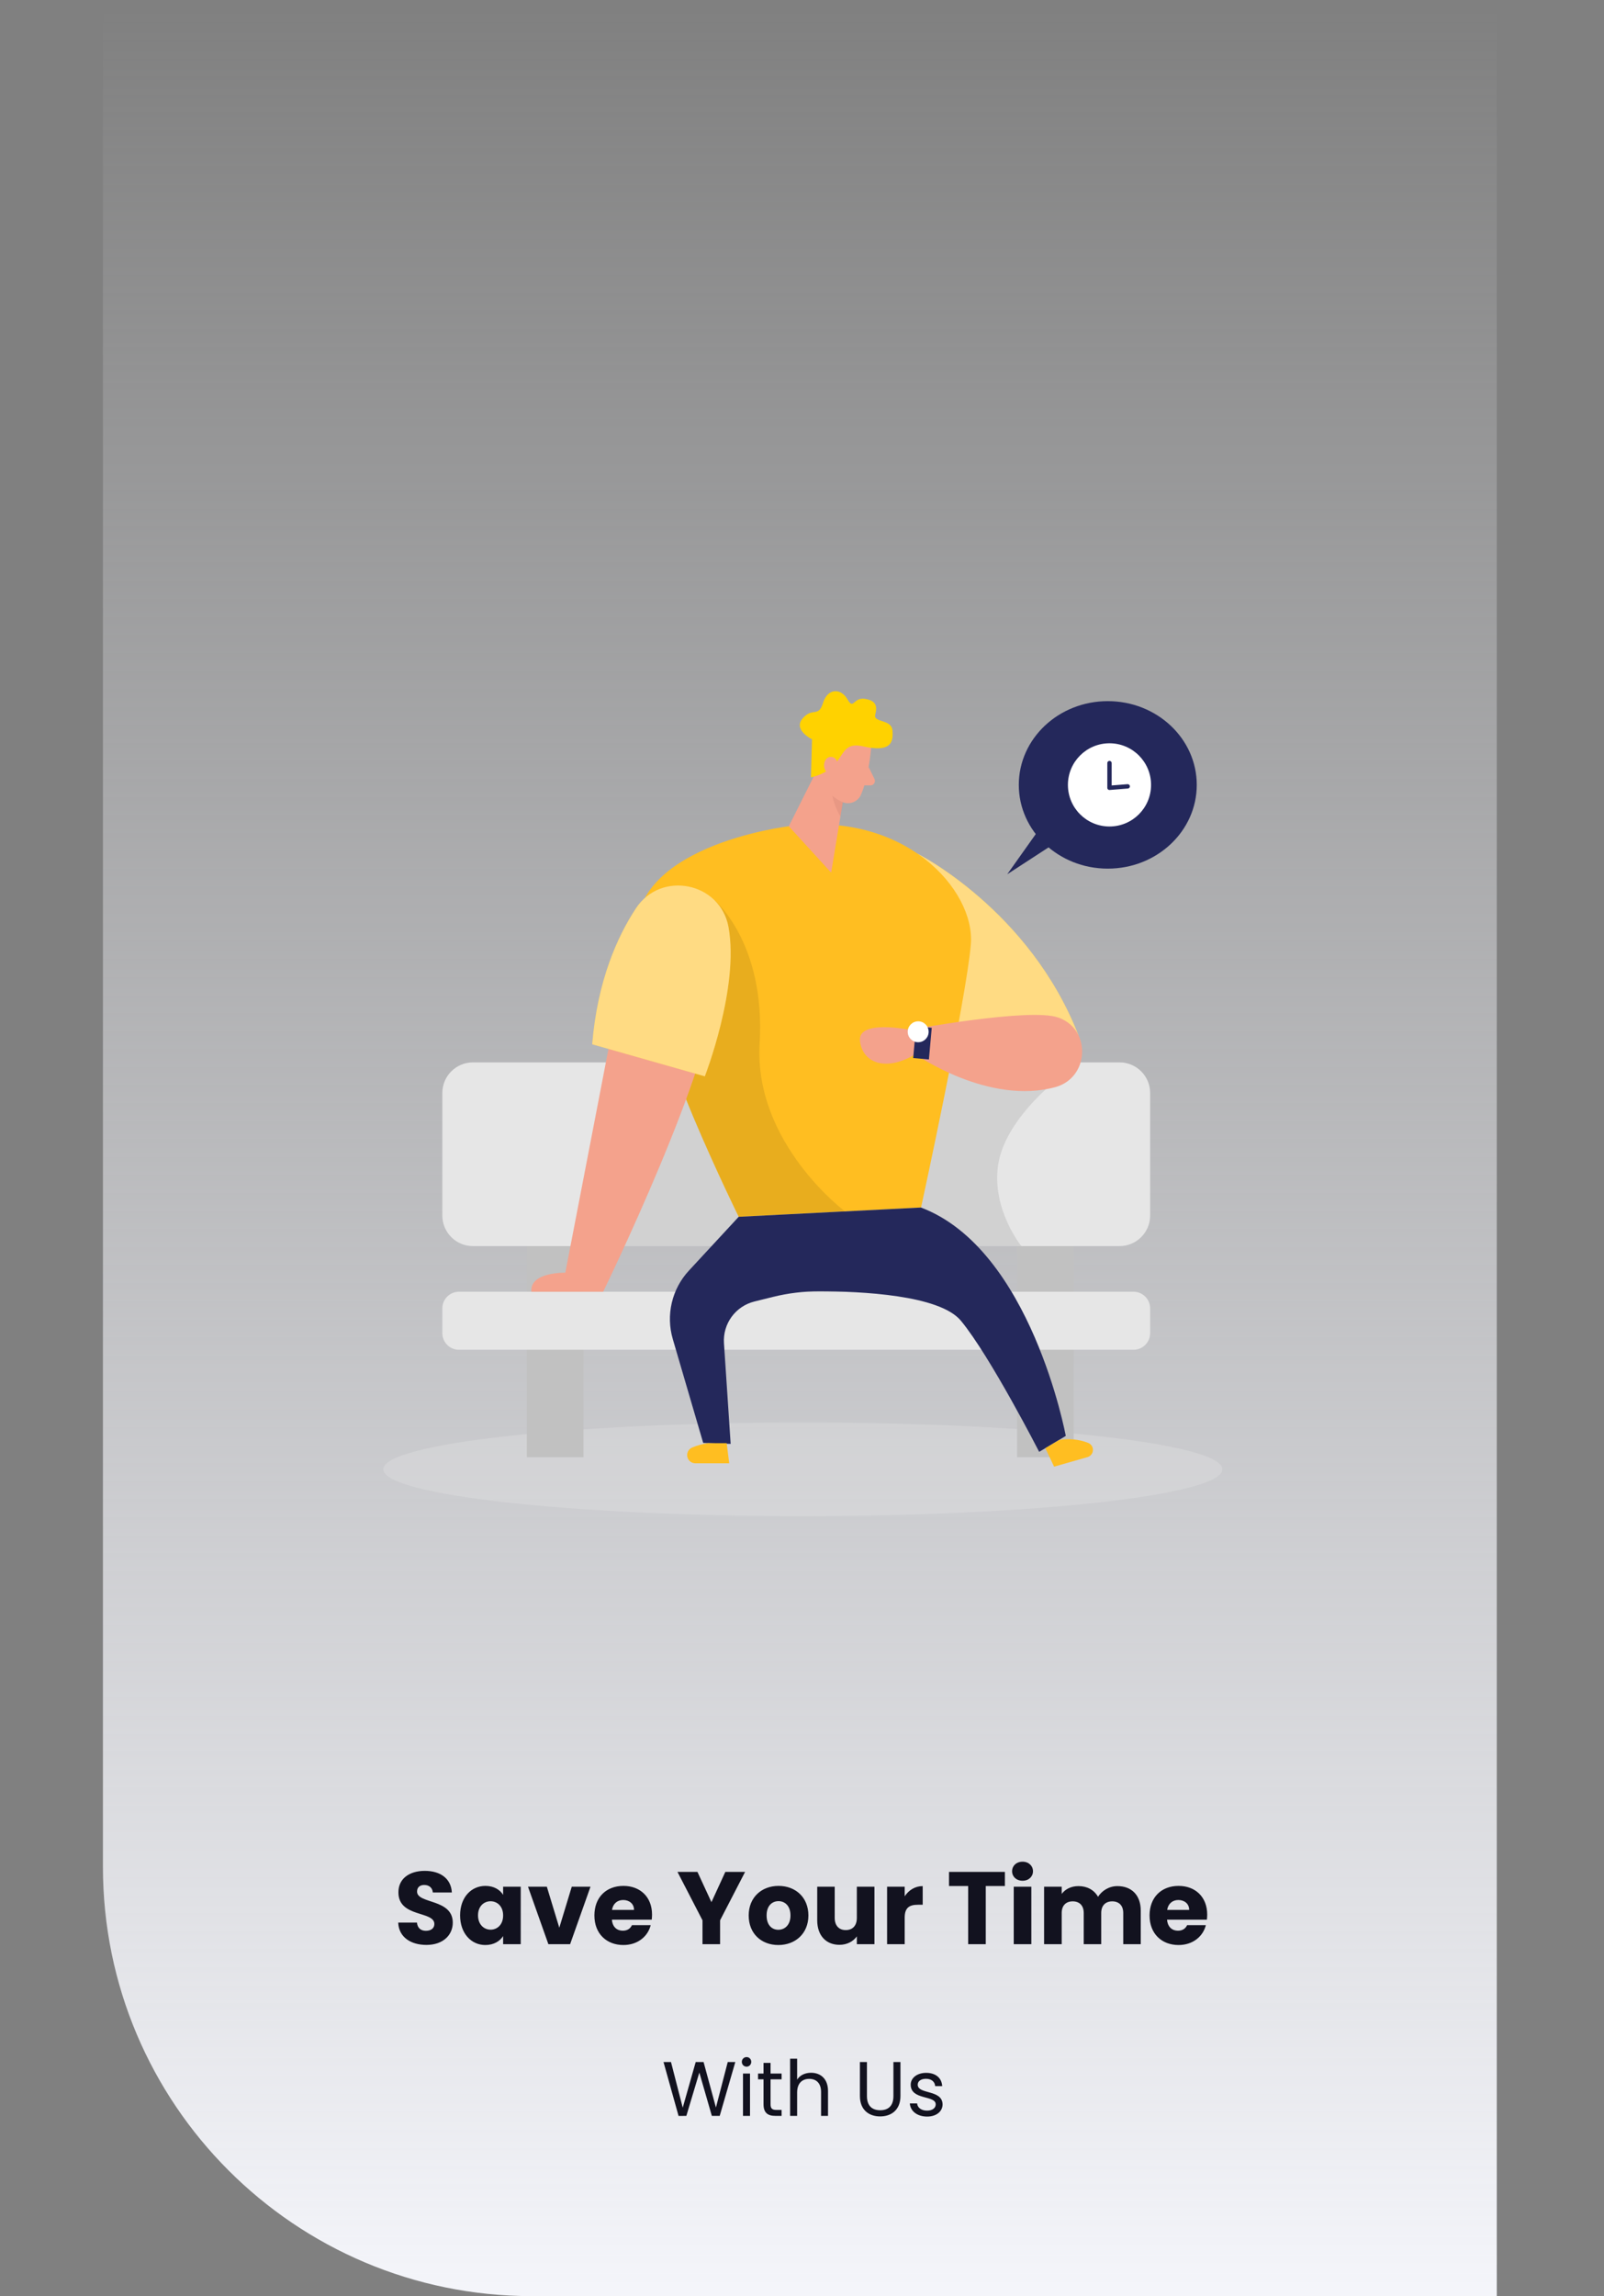 <svg width="374" height="535" viewBox="0 0 374 535" fill="none" xmlns="http://www.w3.org/2000/svg">
<rect x="0" y="0" width="374" height="535" fill="#808080" stroke="none"/>
<path d="M349 535H124C68.772 535 24 490.228 24 435V0H349V535Z" fill="url(#paint0_linear_581_3536)"/>
<path d="M105.572 447.984C105.572 442.344 97.244 443.664 97.244 440.736C97.244 439.68 97.988 439.176 98.972 439.2C100.076 439.224 100.844 439.872 100.916 440.952H105.356C105.188 437.736 102.716 435.912 99.044 435.912C95.516 435.912 92.9 437.688 92.9 440.88C92.852 446.856 101.276 445.176 101.276 448.296C101.276 449.28 100.508 449.88 99.308 449.88C98.156 449.88 97.34 449.256 97.22 447.96H92.852C92.972 451.368 95.804 453.168 99.428 453.168C103.364 453.168 105.572 450.816 105.572 447.984ZM107.281 446.28C107.281 450.504 109.897 453.192 113.161 453.192C115.153 453.192 116.569 452.28 117.313 451.104V453H121.417V439.608H117.313V441.504C116.593 440.328 115.177 439.416 113.185 439.416C109.897 439.416 107.281 442.056 107.281 446.28ZM117.313 446.304C117.313 448.44 115.945 449.616 114.385 449.616C112.849 449.616 111.457 448.416 111.457 446.28C111.457 444.144 112.849 442.992 114.385 442.992C115.945 442.992 117.313 444.168 117.313 446.304ZM123.114 439.608L127.866 453H132.93L137.682 439.608H133.314L130.41 449.16L127.506 439.608H123.114ZM145.314 442.704C146.682 442.704 147.834 443.544 147.834 445.008H142.698C142.938 443.52 143.97 442.704 145.314 442.704ZM151.722 448.56H147.354C147.018 449.28 146.37 449.856 145.218 449.856C143.898 449.856 142.818 449.04 142.674 447.288H151.962C152.01 446.88 152.034 446.472 152.034 446.088C152.034 442.008 149.274 439.416 145.362 439.416C141.378 439.416 138.594 442.056 138.594 446.304C138.594 450.552 141.426 453.192 145.362 453.192C148.698 453.192 151.074 451.176 151.722 448.56ZM163.797 447.432V453H167.901V447.432L173.733 436.152H169.125L165.885 443.208L162.621 436.152H157.965L163.797 447.432ZM188.49 446.304C188.49 442.056 185.466 439.416 181.53 439.416C177.618 439.416 174.57 442.056 174.57 446.304C174.57 450.552 177.546 453.192 181.482 453.192C185.418 453.192 188.49 450.552 188.49 446.304ZM178.746 446.304C178.746 444.024 180.042 442.968 181.53 442.968C182.97 442.968 184.314 444.024 184.314 446.304C184.314 448.56 182.946 449.64 181.482 449.64C179.994 449.64 178.746 448.56 178.746 446.304ZM203.892 439.608H199.788V446.88C199.788 448.704 198.78 449.712 197.196 449.712C195.66 449.712 194.628 448.704 194.628 446.88V439.608H190.548V447.432C190.548 451.008 192.636 453.144 195.732 453.144C197.532 453.144 198.972 452.328 199.788 451.176V453H203.892V439.608ZM210.944 446.784C210.944 444.48 212.072 443.808 214.016 443.808H215.144V439.464C213.344 439.464 211.88 440.424 210.944 441.84V439.608H206.84V453H210.944V446.784ZM221.279 439.44H225.743V453H229.847V439.44H234.311V436.152H221.279V439.44ZM236.371 453H240.475V439.608H236.371V453ZM238.435 438.216C239.875 438.216 240.859 437.232 240.859 436.008C240.859 434.76 239.875 433.776 238.435 433.776C236.971 433.776 235.987 434.76 235.987 436.008C235.987 437.232 236.971 438.216 238.435 438.216ZM261.905 453H265.985V445.176C265.985 441.576 263.849 439.464 260.537 439.464C258.593 439.464 256.913 440.544 256.025 441.96C255.113 440.352 253.481 439.464 251.465 439.464C249.713 439.464 248.345 440.208 247.553 441.288V439.608H243.449V453H247.553V445.728C247.553 443.976 248.561 443.016 250.121 443.016C251.681 443.016 252.689 443.976 252.689 445.728V453H256.769V445.728C256.769 443.976 257.777 443.016 259.337 443.016C260.897 443.016 261.905 443.976 261.905 445.728V453ZM274.759 442.704C276.127 442.704 277.279 443.544 277.279 445.008H272.143C272.383 443.52 273.415 442.704 274.759 442.704ZM281.167 448.56H276.799C276.463 449.28 275.815 449.856 274.663 449.856C273.343 449.856 272.263 449.04 272.119 447.288H281.407C281.455 446.88 281.479 446.472 281.479 446.088C281.479 442.008 278.719 439.416 274.807 439.416C270.823 439.416 268.039 442.056 268.039 446.304C268.039 450.552 270.871 453.192 274.807 453.192C278.143 453.192 280.519 451.176 281.167 448.56Z" fill="#12121F"/>
<path d="M158.219 493.018L160.037 493L163.061 482.902L165.977 493H167.813L171.449 480.454H169.685L166.931 491.056L164.051 480.454H162.215L159.191 491.092L156.455 480.454H154.709L158.219 493.018ZM173.241 493H174.879V483.136H173.241V493ZM174.087 481.534C174.681 481.534 175.167 481.048 175.167 480.418C175.167 479.788 174.681 479.302 174.087 479.302C173.457 479.302 172.971 479.788 172.971 480.418C172.971 481.048 173.457 481.534 174.087 481.534ZM178.031 490.3C178.031 492.28 179.021 493 180.767 493H182.243V491.614H181.037C180.029 491.614 179.669 491.272 179.669 490.3V484.486H182.243V483.136H179.669V480.652H178.031V483.136H176.753V484.486H178.031V490.3ZM184.228 493H185.866V487.546C185.866 485.422 187.018 484.378 188.692 484.378C190.348 484.378 191.446 485.404 191.446 487.42V493H193.066V487.186C193.066 484.36 191.32 482.956 189.124 482.956C187.738 482.956 186.514 483.514 185.866 484.558V479.68H184.228V493ZM200.504 488.374C200.504 491.632 202.628 493.126 205.22 493.126C207.812 493.126 209.954 491.632 209.954 488.374V480.454H208.316V488.392C208.316 490.696 207.092 491.686 205.238 491.686C203.384 491.686 202.142 490.696 202.142 488.392V480.454H200.504V488.374ZM219.779 490.318C219.707 486.79 213.983 488.068 213.983 485.728C213.983 484.936 214.703 484.36 215.909 484.36C217.223 484.36 217.979 485.08 218.051 486.07H219.689C219.581 484.144 218.141 482.974 215.963 482.974C213.767 482.974 212.345 484.216 212.345 485.728C212.345 489.4 218.177 488.122 218.177 490.318C218.177 491.128 217.457 491.776 216.161 491.776C214.775 491.776 213.929 491.056 213.839 490.102H212.147C212.255 491.902 213.875 493.162 216.179 493.162C218.357 493.162 219.779 491.938 219.779 490.318Z" fill="#12121F"/>
<path d="M213.933 198.91C213.933 198.91 240.087 212.003 251.473 241.259L219.414 243.067L213.933 198.91Z" fill="#FFBE21"/>
<path opacity="0.44" d="M219.414 243.067L213.933 198.91C213.933 198.91 240.087 212.003 251.473 241.259" fill="white"/>
<path opacity="0.3" d="M187.189 353.249C241.213 353.249 285.007 348.367 285.007 342.345C285.007 336.322 241.213 331.44 187.189 331.44C133.166 331.44 89.371 336.322 89.371 342.345C89.371 348.367 133.166 353.249 187.189 353.249Z" fill="#E6E6E6"/>
<path d="M136.042 273.741H122.849V339.525H136.042V273.741Z" fill="#C1C1C1"/>
<path d="M250.346 273.741H237.152V339.525H250.346V273.741Z" fill="#C1C1C1"/>
<path d="M261.042 247.537H110.268C106.33 247.537 103.137 250.73 103.137 254.668V283.211C103.137 287.15 106.33 290.343 110.268 290.343H261.042C264.981 290.343 268.174 287.15 268.174 283.211V254.668C268.174 250.73 264.981 247.537 261.042 247.537Z" fill="#E6E6E6"/>
<path opacity="0.09" d="M145.279 290.343H238.155C238.155 290.343 231.189 281.81 232.732 271.427C234.274 261.045 246.058 251.915 246.058 251.915L224.647 246.708L189.478 250.804L156.997 248.681L145.279 290.343Z" fill="black"/>
<path d="M183.914 192.524C183.914 192.524 145.055 197.093 148.538 219.981C152.021 242.868 172.238 283.518 172.238 283.518L214.762 281.353C214.762 281.353 225.352 232.643 226.372 219.989C227.391 207.335 210.898 188.9 183.914 192.524Z" fill="#FFBE21"/>
<path d="M264.293 300.974H107.018C104.874 300.974 103.137 302.711 103.137 304.855V310.618C103.137 312.761 104.874 314.499 107.018 314.499H264.293C266.436 314.499 268.174 312.761 268.174 310.618V304.855C268.174 302.711 266.436 300.974 264.293 300.974Z" fill="#E6E6E6"/>
<path d="M193.501 173.418L183.923 192.524L193.799 203.329L197.423 181.329L193.501 173.418Z" fill="#F4A28C"/>
<path opacity="0.31" d="M197 184.796C195.713 184.002 194.687 182.849 194.048 181.479C194.048 181.479 193.028 185.26 195.955 190.236L197 184.796Z" fill="#CE8172"/>
<path d="M203.086 174.638C203.086 174.638 202.539 181.139 200.731 185.21C200.369 186.001 199.711 186.619 198.898 186.929C198.085 187.239 197.183 187.218 196.386 186.869C194.346 185.932 191.866 184.066 191.734 180.542L190.772 174.563C190.708 173.352 191.02 172.151 191.666 171.125C192.312 170.099 193.26 169.299 194.379 168.833C198.459 166.876 203.617 170.69 203.086 174.638Z" fill="#F4A28C"/>
<path d="M202.531 178.709L203.899 181.496C203.976 181.654 204.011 181.829 204.002 182.004C203.993 182.18 203.941 182.35 203.849 182.5C203.758 182.65 203.63 182.775 203.478 182.863C203.326 182.951 203.155 183 202.979 183.005H200.441L202.531 178.709Z" fill="#F4A28C"/>
<path d="M189.089 181.131L189.337 172.266C189.337 172.266 184.826 170.052 187.165 167.373C189.503 164.695 190.797 167.307 191.908 163.766C193.019 160.225 196.129 160.358 197.597 162.937C199.064 165.516 198.923 162.464 201.594 162.829C204.264 163.194 204.604 164.546 204.081 166.503C203.559 168.46 207.871 167.473 208.095 170.209C208.319 172.946 207.763 175.376 201.278 173.908C194.794 172.44 197.837 179.041 189.089 181.131Z" fill="#FFD200"/>
<path d="M195.309 178.966C195.309 178.966 195.682 176.479 193.791 176.354C191.9 176.23 191.303 179.812 193.791 180.575L195.309 178.966Z" fill="#F4A28C"/>
<path opacity="0.09" d="M166.666 209.814C166.666 209.814 178.516 219.765 177.123 243.067C175.73 266.369 197.025 282.257 197.025 282.257L172.264 283.518C172.264 283.518 163.747 265.954 159.991 256.153C156.234 246.351 166.666 209.814 166.666 209.814Z" fill="black"/>
<path d="M246.124 253.283C253.927 251.111 254.533 240.015 246.953 237.155L246.754 237.088C240.187 234.733 212.125 239.949 212.125 239.949C212.125 239.949 199.96 237.461 200.516 242.52C201.071 247.578 206.42 249.859 213.427 245.638C213.385 245.638 230.518 257.62 246.124 253.283Z" fill="#F4A28C"/>
<path d="M217.254 239.475L213.589 239.145L212.925 246.526L216.59 246.855L217.254 239.475Z" fill="#24285B"/>
<path d="M144.359 231.532L131.812 296.537C131.812 296.537 123.445 296.346 123.909 300.973H140.643C140.643 300.973 166.898 247.072 166.665 230.081C166.433 213.09 148.704 208.902 144.359 231.532Z" fill="#F4A28C"/>
<path d="M214.09 242.843C215.437 242.843 216.528 241.752 216.528 240.405C216.528 239.059 215.437 237.967 214.09 237.967C212.744 237.967 211.652 239.059 211.652 240.405C211.652 241.752 212.744 242.843 214.09 242.843Z" fill="white"/>
<path d="M148.265 211.663C144.053 218.065 139.309 228.373 138.082 243.324L164.344 250.787C164.344 250.787 172.421 230.056 169.867 216.017C167.96 205.535 154.103 202.757 148.265 211.663Z" fill="#FFBE21"/>
<path opacity="0.44" d="M148.265 211.663C144.053 218.065 139.309 228.373 138.082 243.324L164.344 250.787C164.344 250.787 172.421 230.056 169.867 216.017C167.96 205.535 154.103 202.757 148.265 211.663Z" fill="white"/>
<path d="M172.238 283.518L160.629 296.056C158.676 298.161 157.302 300.738 156.644 303.533C155.986 306.328 156.064 309.247 156.872 312.003L163.962 336.2L170.364 336.424L168.805 312.948C168.663 310.757 169.295 308.586 170.591 306.814C171.887 305.042 173.764 303.782 175.895 303.254L180.216 302.184C183.742 301.309 187.362 300.869 190.996 300.874C200.59 300.874 219.082 301.703 224.058 307.74C230.874 315.975 242.301 338.281 242.301 338.281L248.504 334.566C248.504 334.566 240.444 291.031 214.729 281.354L172.238 283.518Z" fill="#24285B"/>
<path d="M243.744 337.436L245.784 341.731L253.596 339.5C253.947 339.393 254.255 339.179 254.477 338.887C254.7 338.596 254.825 338.241 254.835 337.875C254.845 337.508 254.74 337.147 254.534 336.844C254.328 336.54 254.031 336.309 253.687 336.183C251.546 335.347 249.215 335.12 246.953 335.528L243.744 337.436Z" fill="#FFBE21"/>
<path d="M165.041 336.266C163.781 336.448 162.55 336.788 161.375 337.278C160.971 337.453 160.639 337.762 160.436 338.154C160.233 338.545 160.171 338.994 160.261 339.426C160.35 339.857 160.586 340.245 160.928 340.523C161.27 340.801 161.698 340.952 162.138 340.952H170.033L169.436 336.266H165.041Z" fill="#FFBE21"/>
<path d="M258.298 202.393C269.756 202.393 279.045 193.657 279.045 182.88C279.045 172.104 269.756 163.368 258.298 163.368C246.839 163.368 237.55 172.104 237.55 182.88C237.55 193.657 246.839 202.393 258.298 202.393Z" fill="#24285B"/>
<path d="M246.879 186.778L234.854 203.703L251.871 192.641L246.879 186.778Z" fill="#24285B"/>
<path d="M258.696 192.574C264.05 192.574 268.39 188.234 268.39 182.88C268.39 177.526 264.05 173.186 258.696 173.186C253.342 173.186 249.002 177.526 249.002 182.88C249.002 188.234 253.342 192.574 258.696 192.574Z" fill="white"/>
<path d="M258.695 177.797V183.56L262.941 183.22" stroke="#24285B" stroke-width="1.015" stroke-linecap="round" stroke-linejoin="round"/>
<defs>
<linearGradient id="paint0_linear_581_3536" x1="186.5" y1="535" x2="186.5" y2="0" gradientUnits="userSpaceOnUse">
<stop stop-color="#F4F5FA"/>
<stop offset="1" stop-color="#F4F5FA" stop-opacity="0"/>
<stop offset="1" stop-color="#F4F5FA" stop-opacity="0"/>
</linearGradient>
</defs>
</svg>
